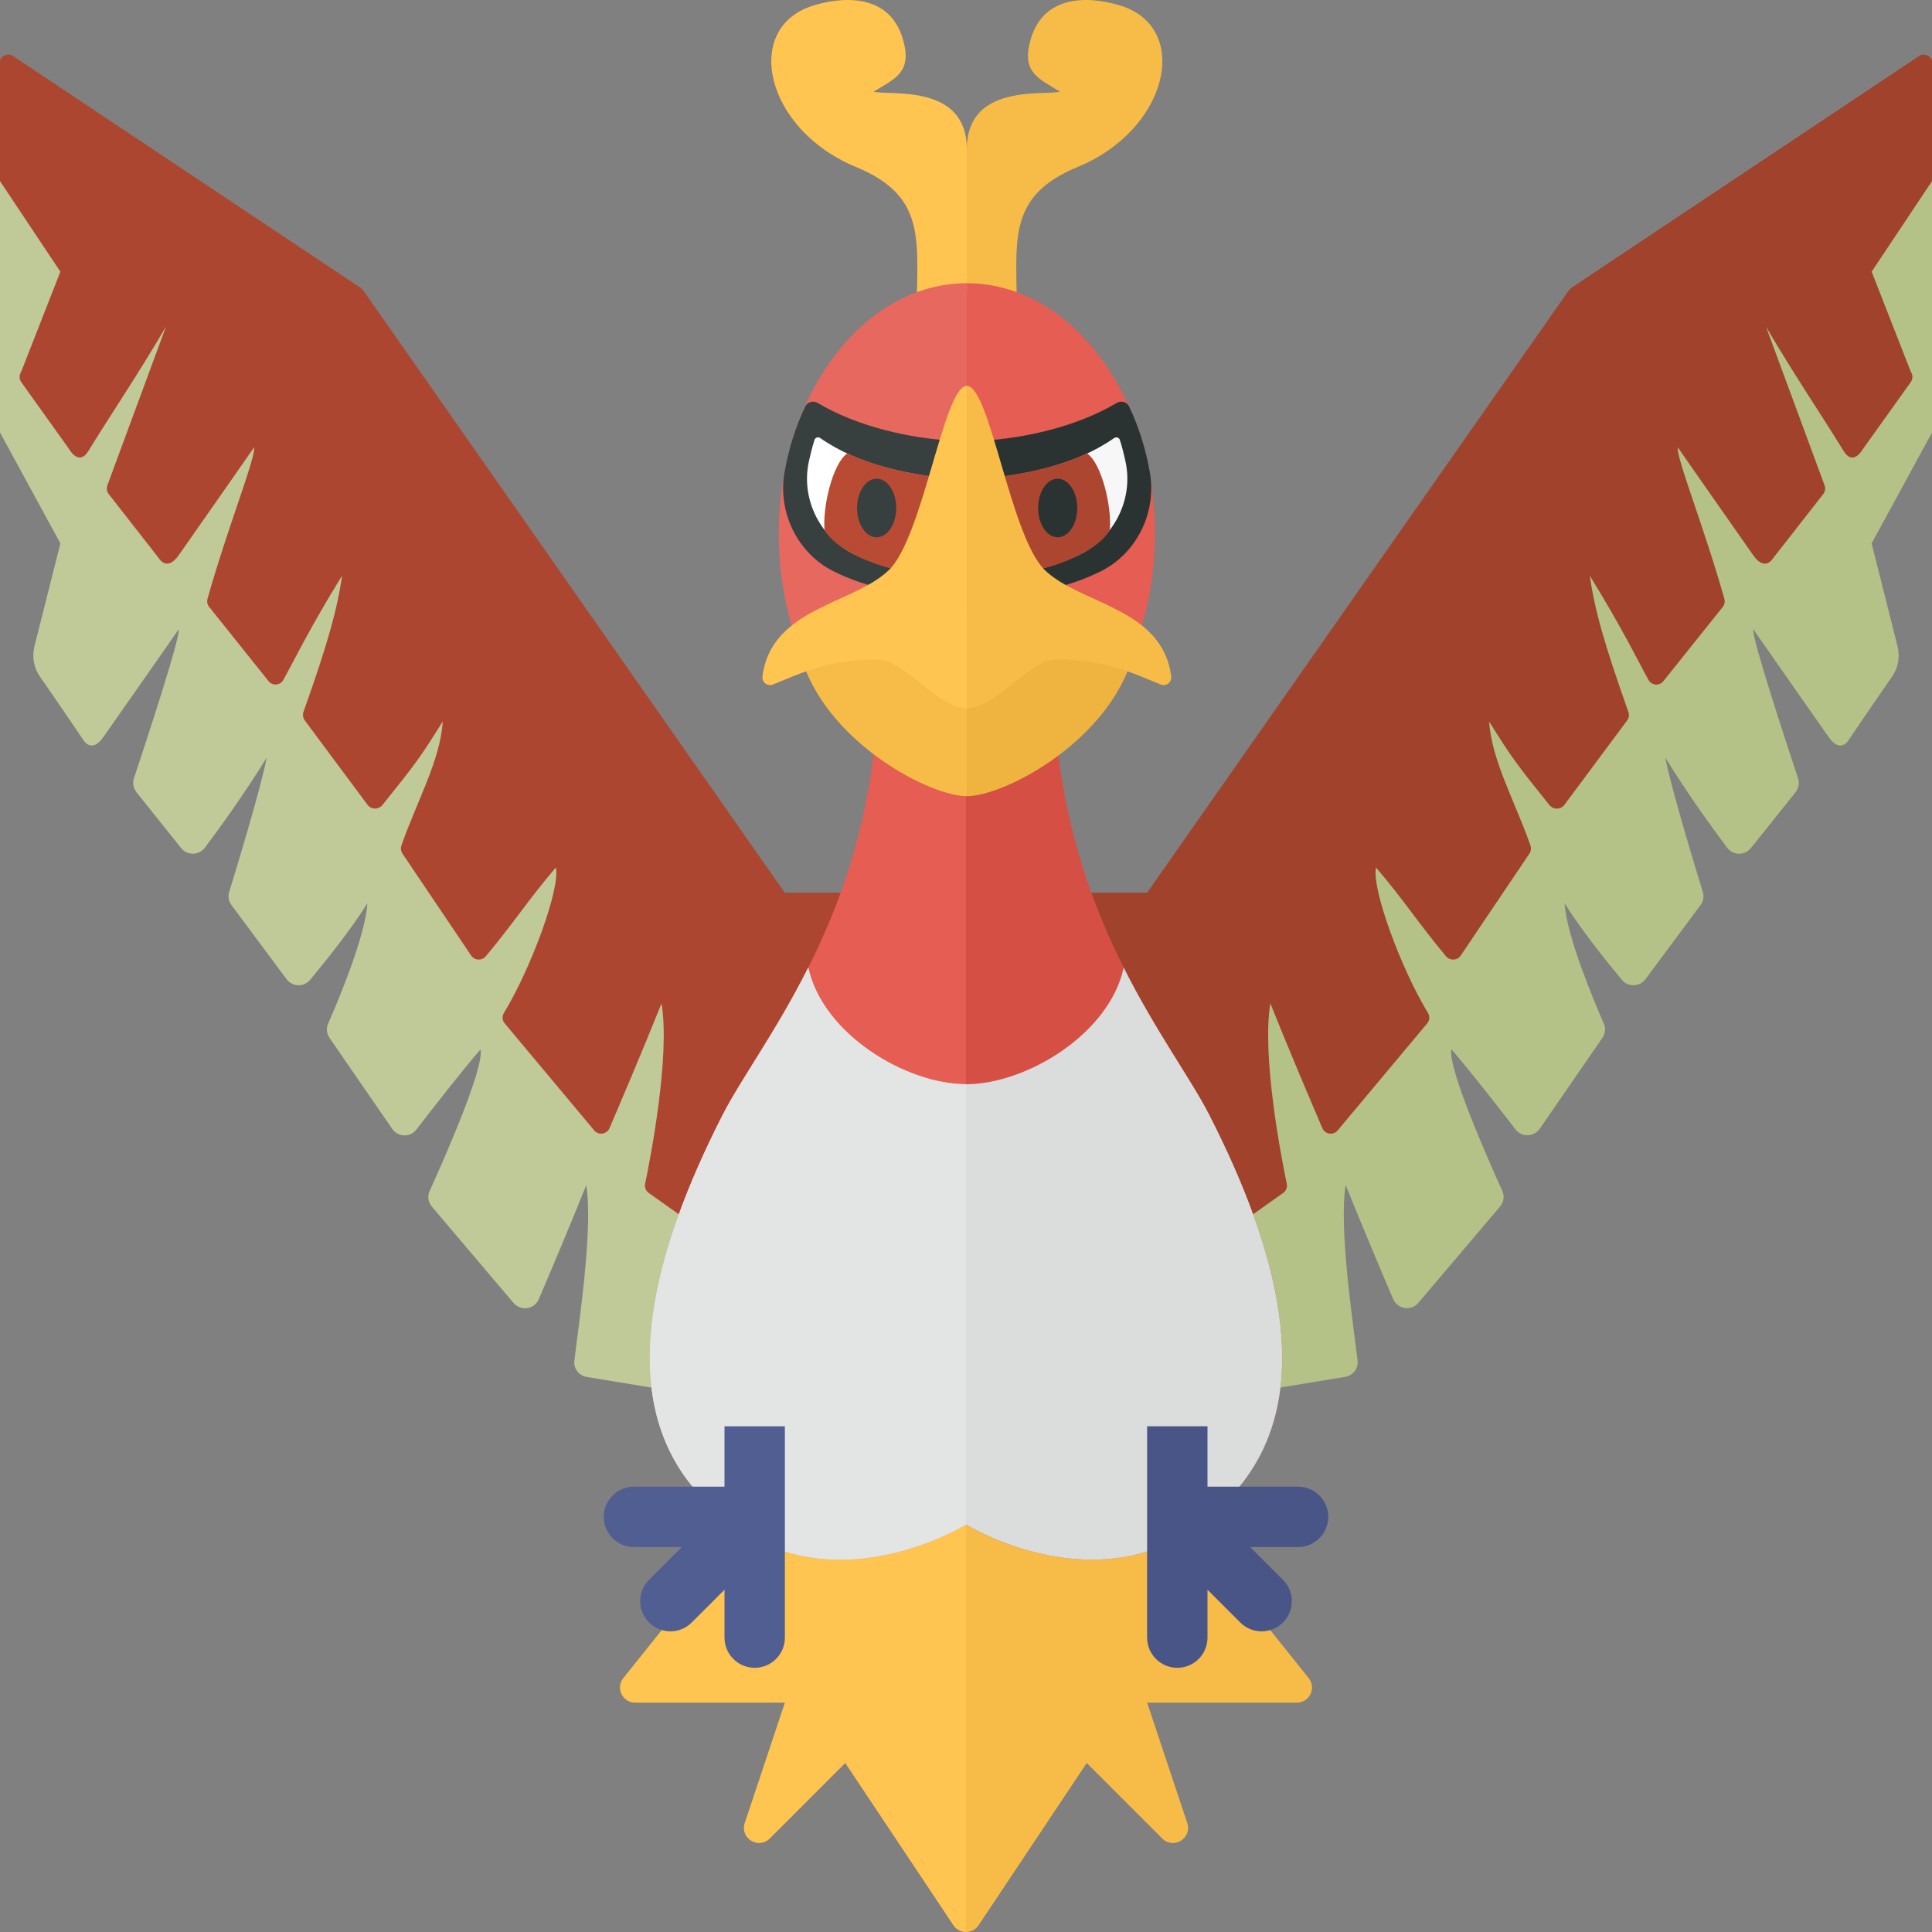 <?xml version="1.0" encoding="utf-8"?>
<!-- Generator: Adobe Illustrator 23.0.6, SVG Export Plug-In . SVG Version: 6.00 Build 0)  -->
<svg version="1.1" xmlns="http://www.w3.org/2000/svg" xmlns:xlink="http://www.w3.org/1999/xlink" x="0px" y="0px" width="32px"
	 height="32px" viewBox="0 0 32 32" enable-background="new 0 0 32 32" xml:space="preserve">
<rect x="0" y="0" width="32" height="32" fill="#808080" stroke="none"/>
<g id="labels">
	<g>
	</g>
</g>
<g id="icons">
	<g>
		<path fill="#C0C998" d="M0,7.164L1,9l-0.429,1.704c-0.044,0.175-0.011,0.36,0.093,0.507c0.27,0.385,0.715,1.044,0.715,1.044
			s0.133,0.237,0.331-0.044c0.612-0.871,1.25-1.788,1.25-1.788c0.028,0.141-0.574,1.964-0.741,2.466
			c-0.027,0.08-0.011,0.167,0.042,0.234l0.738,0.923c0.102,0.128,0.297,0.125,0.396-0.007c0.238-0.318,0.654-0.891,1.023-1.491
			c-0.101,0.52-0.499,1.825-0.622,2.225c-0.023,0.076-0.009,0.156,0.039,0.22l0.91,1.224c0.097,0.13,0.287,0.138,0.391,0.013
			c0.249-0.299,0.673-0.827,0.949-1.267c-0.034,0.546-0.489,1.625-0.649,1.989C5.4,17.033,5.41,17.122,5.459,17.193l1.036,1.503
			c0.096,0.139,0.298,0.148,0.402,0.013c0.264-0.343,0.728-0.939,1.062-1.328c0.065,0.311-0.626,1.867-0.843,2.346
			c-0.04,0.088-0.024,0.188,0.039,0.261l1.35,1.592c0.12,0.142,0.348,0.108,0.42-0.063c0.196-0.459,0.533-1.257,0.785-1.886
			c0.118,0.709-0.126,2.307-0.197,2.907c-0.016,0.132,0.077,0.248,0.209,0.27l3.238,0.531l1.708-6.333l-0.178-0.209H13l-7-10
			L0,2.589L0,7.164L0,7.164z"/>
		<path fill="#AD4630" d="M0.351,6.157C0.315,6.209,0.316,6.277,0.352,6.329l0.796,1.114c0,0,0.157,0.284,0.315,0.028
			C1.864,6.82,2.273,6.223,2.749,5.41L1.778,8.04C1.76,8.089,1.769,8.143,1.801,8.184l0.827,1.058c0,0,0.133,0.237,0.331-0.044
			C3.57,8.327,4.208,7.41,4.208,7.41C4.24,7.571,3.77,8.735,3.437,9.918c-0.013,0.047-0.003,0.097,0.028,0.135l0.983,1.229
			c0.066,0.083,0.195,0.071,0.246-0.022c0.188-0.34,0.418-0.825,0.972-1.726c-0.081,0.57-0.243,1.141-0.639,2.256
			c-0.017,0.047-0.01,0.101,0.02,0.141l1.04,1.399c0.061,0.082,0.184,0.083,0.248,0.003c0.547-0.683,0.609-0.761,0.998-1.383
			c-0.04,0.645-0.432,1.329-0.684,2.053C6.633,14.05,6.64,14.1,6.667,14.14l1.137,1.687c0.057,0.084,0.178,0.089,0.243,0.012
			c0.454-0.542,0.703-0.937,1.16-1.471c0.075,0.356-0.416,1.679-0.861,2.411c-0.033,0.054-0.028,0.122,0.013,0.171l1.483,1.773
			c0.072,0.086,0.208,0.066,0.253-0.036c0.174-0.406,0.553-1.295,0.862-2.068c0.146,0.873-0.185,2.572-0.272,2.989
			c-0.012,0.058,0.012,0.117,0.06,0.151l2.211,1.568l1.708-6.333l-0.178-0.209h-1.489L6.026,4.823
			C6.009,4.797,5.986,4.775,5.96,4.758L0.212,0.925C0.129,0.87,0.001,0.929,0,1.028V3l1,1.5L0.351,6.157z"/>
		<path fill="#B4C187" d="M32,7.164L31,9l0.429,1.704c0.044,0.175,0.011,0.36-0.093,0.507c-0.27,0.385-0.715,1.044-0.715,1.044
			s-0.133,0.237-0.331-0.044c-0.612-0.871-1.25-1.788-1.25-1.788c-0.028,0.141,0.574,1.964,0.741,2.466
			c0.027,0.08,0.011,0.167-0.042,0.234l-0.738,0.923c-0.102,0.128-0.297,0.125-0.396-0.007c-0.238-0.318-0.654-0.891-1.023-1.491
			c0.101,0.52,0.499,1.825,0.622,2.225c0.023,0.076,0.009,0.156-0.039,0.22l-0.91,1.224c-0.097,0.13-0.287,0.138-0.391,0.013
			c-0.249-0.299-0.673-0.827-0.949-1.267c0.034,0.546,0.489,1.625,0.649,1.989c0.035,0.079,0.025,0.168-0.024,0.239l-1.036,1.503
			c-0.096,0.139-0.298,0.148-0.402,0.013c-0.264-0.343-0.728-0.939-1.062-1.328c-0.065,0.311,0.626,1.867,0.843,2.346
			c0.04,0.088,0.024,0.188-0.039,0.261l-1.35,1.592c-0.12,0.142-0.348,0.108-0.42-0.063c-0.196-0.459-0.533-1.257-0.785-1.886
			c-0.118,0.709,0.126,2.307,0.197,2.907c0.016,0.132-0.077,0.248-0.209,0.27l-3.238,0.531l-1.708-6.333l0.178-0.209H19l7-10
			l6-4.208V7.164L32,7.164z"/>
		<path fill="#A0422C" d="M31.649,6.157c0.036,0.052,0.035,0.121-0.001,0.172l-0.796,1.114c0,0-0.157,0.284-0.315,0.028
			c-0.401-0.651-0.81-1.248-1.287-2.061l0.971,2.63c0.018,0.049,0.009,0.103-0.023,0.144l-0.827,1.058c0,0-0.133,0.237-0.331-0.044
			c-0.612-0.871-1.25-1.788-1.25-1.788c-0.032,0.161,0.438,1.326,0.771,2.509c0.013,0.047,0.003,0.097-0.028,0.135l-0.983,1.229
			c-0.066,0.083-0.195,0.071-0.246-0.022c-0.188-0.34-0.418-0.825-0.972-1.726c0.081,0.57,0.243,1.141,0.639,2.256
			c0.017,0.047,0.01,0.101-0.02,0.141l-1.04,1.399c-0.061,0.082-0.184,0.083-0.248,0.003c-0.547-0.683-0.609-0.761-0.998-1.383
			c0.04,0.645,0.432,1.329,0.684,2.053c0.016,0.045,0.009,0.096-0.018,0.136l-1.137,1.687c-0.057,0.084-0.178,0.089-0.243,0.012
			c-0.454-0.542-0.703-0.937-1.16-1.471c-0.075,0.356,0.416,1.679,0.861,2.411c0.033,0.054,0.028,0.122-0.013,0.171l-1.483,1.773
			c-0.072,0.086-0.208,0.066-0.253-0.036c-0.174-0.406-0.553-1.295-0.862-2.068c-0.146,0.873,0.185,2.572,0.272,2.989
			c0.012,0.058-0.012,0.117-0.06,0.151l-2.211,1.568l-1.708-6.333l0.178-0.209h1.489l6.973-9.961
			c0.018-0.025,0.04-0.047,0.066-0.065l5.749-3.833C31.871,0.87,31.999,0.929,32,1.028V3l-1,1.5L31.649,6.157z"/>
		<path fill="#FFC550" d="M15.823,25.024l-1.626-1.626c-0.105-0.105-0.279-0.096-0.372,0.021l-3.501,4.376
			c-0.131,0.164-0.014,0.406,0.195,0.406H13l-0.665,1.995c-0.083,0.25,0.227,0.442,0.414,0.256L14,29.201l1.792,2.688
			C15.841,31.963,15.921,32,16,32v-6.903C15.936,25.097,15.872,25.073,15.823,25.024z"/>
		<path fill="#E55D53" d="M16,9.42v15.83c0,0-2.704,1.685-4.567-0.674c-1.224-1.55-0.609-3.863,0.536-6.107
			c0.781-1.531,3.375-4.281,2.347-9.845C14.748,8.449,16,9.42,16,9.42z"/>
		<path fill="#F7BC48" d="M16.177,25.024l1.626-1.626c0.105-0.105,0.279-0.096,0.372,0.021l3.501,4.376
			c0.131,0.164,0.014,0.406-0.195,0.406H19l0.665,1.995c0.083,0.25-0.227,0.442-0.414,0.256L18,29.201l-1.792,2.688
			C16.159,31.963,16.079,32,16,32v-6.903C16.064,25.097,16.128,25.073,16.177,25.024z"/>
		<path fill="#D64F45" d="M16,9.42v15.83c0,0,2.704,1.685,4.567-0.674c1.224-1.55,0.609-3.863-0.536-6.107
			c-0.781-1.531-3.375-4.281-2.347-9.845C17.252,8.449,16,9.42,16,9.42z"/>
		<path fill="#DADDDC" d="M20.031,18.469c-0.305-0.597-0.885-1.38-1.419-2.442C18.375,17.125,17,17.958,16,17.958
			s-2.375-0.833-2.613-1.931c-0.534,1.062-1.114,1.845-1.419,2.442c-1.145,2.244-1.759,4.557-0.536,6.107
			C13.296,26.935,16,25.25,16,25.25s2.704,1.685,4.567-0.674C21.79,23.025,21.176,20.713,20.031,18.469z"/>
		<path fill="#E3E5E5" d="M16,17.958v7.292c0,0-2.704,1.685-4.567-0.674c-1.224-1.55-0.609-3.863,0.536-6.107
			c0.305-0.597,0.885-1.38,1.419-2.442C13.625,17.125,15,17.958,16,17.958z"/>
		<path fill="#495587" d="M20,23.624v1h1.5c0.276,0,0.5,0.224,0.5,0.5v0c0,0.276-0.224,0.5-0.5,0.5h-0.793l0.543,0.543
			c0.195,0.195,0.195,0.512,0,0.707l0,0c-0.195,0.195-0.512,0.195-0.707,0L20,26.331v0.793c0,0.276-0.224,0.5-0.5,0.5h0
			c-0.276,0-0.5-0.224-0.5-0.5v-3.5H20z"/>
		<path fill="#FFC550" d="M15.187,5.239c-0.015-1.205,0.209-1.971-1.012-2.475c-1.502-0.619-1.879-2.293-0.72-2.667
			c0.381-0.123,1.268-0.275,1.504,0.566c0.151,0.537-0.132,0.635-0.489,0.856c0.282,0.066,1.544-0.137,1.544,0.954v2.396
			L15.187,5.239z"/>
		<path fill="#E7685F" d="M16.014,4.691v8.306c-1.72,0-3.115-1.859-3.115-4.153S14.294,4.691,16.014,4.691z"/>
		<path fill="#F7BC48" d="M16.84,5.239c0.015-1.205-0.209-1.971,1.012-2.475c1.502-0.619,1.879-2.293,0.72-2.667
			c-0.381-0.123-1.268-0.275-1.504,0.566c-0.151,0.537,0.132,0.635,0.489,0.856c-0.282,0.066-1.544-0.137-1.544,0.954v2.396
			L16.84,5.239z"/>
		<path fill="#E55D53" d="M19.129,8.844c0,2.294-1.395,4.153-3.115,4.153V4.691C17.734,4.691,19.129,6.551,19.129,8.844z"/>
		<g>
			<path fill="#2B3332" d="M18.235,9.461c-0.569,0.284-1.223,0.414-1.566,0.265c-0.218-0.381-0.374-2.429-0.374-2.429
				c0.656-0.039,1.526-0.221,2.197-0.621c0.078-0.046,0.173-0.021,0.212,0.061c0.161,0.341,0.272,0.7,0.34,1.08
				C19.164,8.476,18.834,9.162,18.235,9.461z"/>
			<path fill="#F7F7F7" d="M16.158,7.942c0.803-0.065,1.648-0.234,2.295-0.686c0.034-0.024,0.083-0.01,0.095,0.03
				c0.037,0.115,0.067,0.235,0.093,0.354c0.142,0.646-0.206,1.306-0.813,1.571c-0.662,0.289-1.359,0.4-1.453,0.307
				C16.187,9.328,16.158,7.942,16.158,7.942z"/>
			<path fill="#AD4630" d="M18.008,7.512c-0.013,0.005-0.028,0.009-0.042,0.014c-0.491,0.223-1.044,0.333-1.59,0.39
				C16.378,8.147,16.705,9.382,17,9.469c0.623-0.086,1.235-0.41,1.382-0.692C18.417,8.396,18.249,7.682,18.008,7.512z"/>
			<ellipse fill="#2B3332" cx="17.519" cy="8.414" rx="0.324" ry="0.485"/>
		</g>
		<g>
			<path fill="#373F3F" d="M13.804,9.461c0.569,0.284,1.223,0.414,1.566,0.265c0.218-0.381,0.374-2.429,0.374-2.429
				c-0.656-0.039-1.526-0.221-2.197-0.621c-0.078-0.046-0.173-0.021-0.212,0.061c-0.161,0.341-0.272,0.7-0.34,1.08
				C12.876,8.476,13.205,9.162,13.804,9.461z"/>
			<path fill="#FFFFFF" d="M15.881,7.942c-0.803-0.065-1.648-0.234-2.295-0.686c-0.034-0.024-0.083-0.01-0.095,0.03
				c-0.037,0.115-0.067,0.235-0.093,0.354c-0.142,0.646,0.206,1.306,0.813,1.571c0.662,0.289,1.359,0.4,1.453,0.307
				C15.852,9.328,15.881,7.942,15.881,7.942z"/>
			<path fill="#B94A34" d="M14.031,7.512c0.013,0.005,0.028,0.009,0.042,0.014c0.491,0.223,1.044,0.333,1.59,0.39
				c-0.002,0.231-0.329,1.466-0.624,1.553c-0.623-0.086-1.235-0.41-1.382-0.692C13.623,8.396,13.79,7.682,14.031,7.512z"/>
			<ellipse fill="#373F3F" cx="14.52" cy="8.414" rx="0.324" ry="0.485"/>
		</g>
		<path fill="#EFB43F" d="M18.711,11.03c-0.485,1.321-2.098,2.157-2.697,2.157v-3.057C16.014,10.131,17.662,10.531,18.711,11.03z"/>
		<path fill="#F7BC48" d="M16.014,6.391c0.384,0,0.722,2.504,1.294,3.054c0.591,0.567,1.949,0.622,2.091,1.76
			c0.012,0.095-0.083,0.168-0.172,0.133c-0.464-0.184-0.906-0.416-1.73-0.416c-0.449,0-0.996,0.809-1.483,0.809V6.391z"/>
		<path fill="#F7BC48" d="M13.317,11.03c0.485,1.321,2.098,2.157,2.697,2.157v-3.057C16.014,10.131,14.366,10.531,13.317,11.03z"/>
		<path fill="#FFC550" d="M16.014,6.391c-0.384,0-0.722,2.504-1.294,3.054c-0.591,0.567-1.949,0.622-2.091,1.76
			c-0.012,0.095,0.083,0.168,0.172,0.133c0.464-0.184,0.906-0.416,1.73-0.416c0.449,0,0.996,0.809,1.483,0.809V6.391z"/>
		<path fill="#515E91" d="M12,23.624v1h-1.5c-0.276,0-0.5,0.224-0.5,0.5v0c0,0.276,0.224,0.5,0.5,0.5h0.793l-0.543,0.543
			c-0.195,0.195-0.195,0.512,0,0.707l0,0c0.195,0.195,0.512,0.195,0.707,0L12,26.331v0.793c0,0.276,0.224,0.5,0.5,0.5h0
			c0.276,0,0.5-0.224,0.5-0.5v-3.5H12z"/>
	</g>
</g>
</svg>

